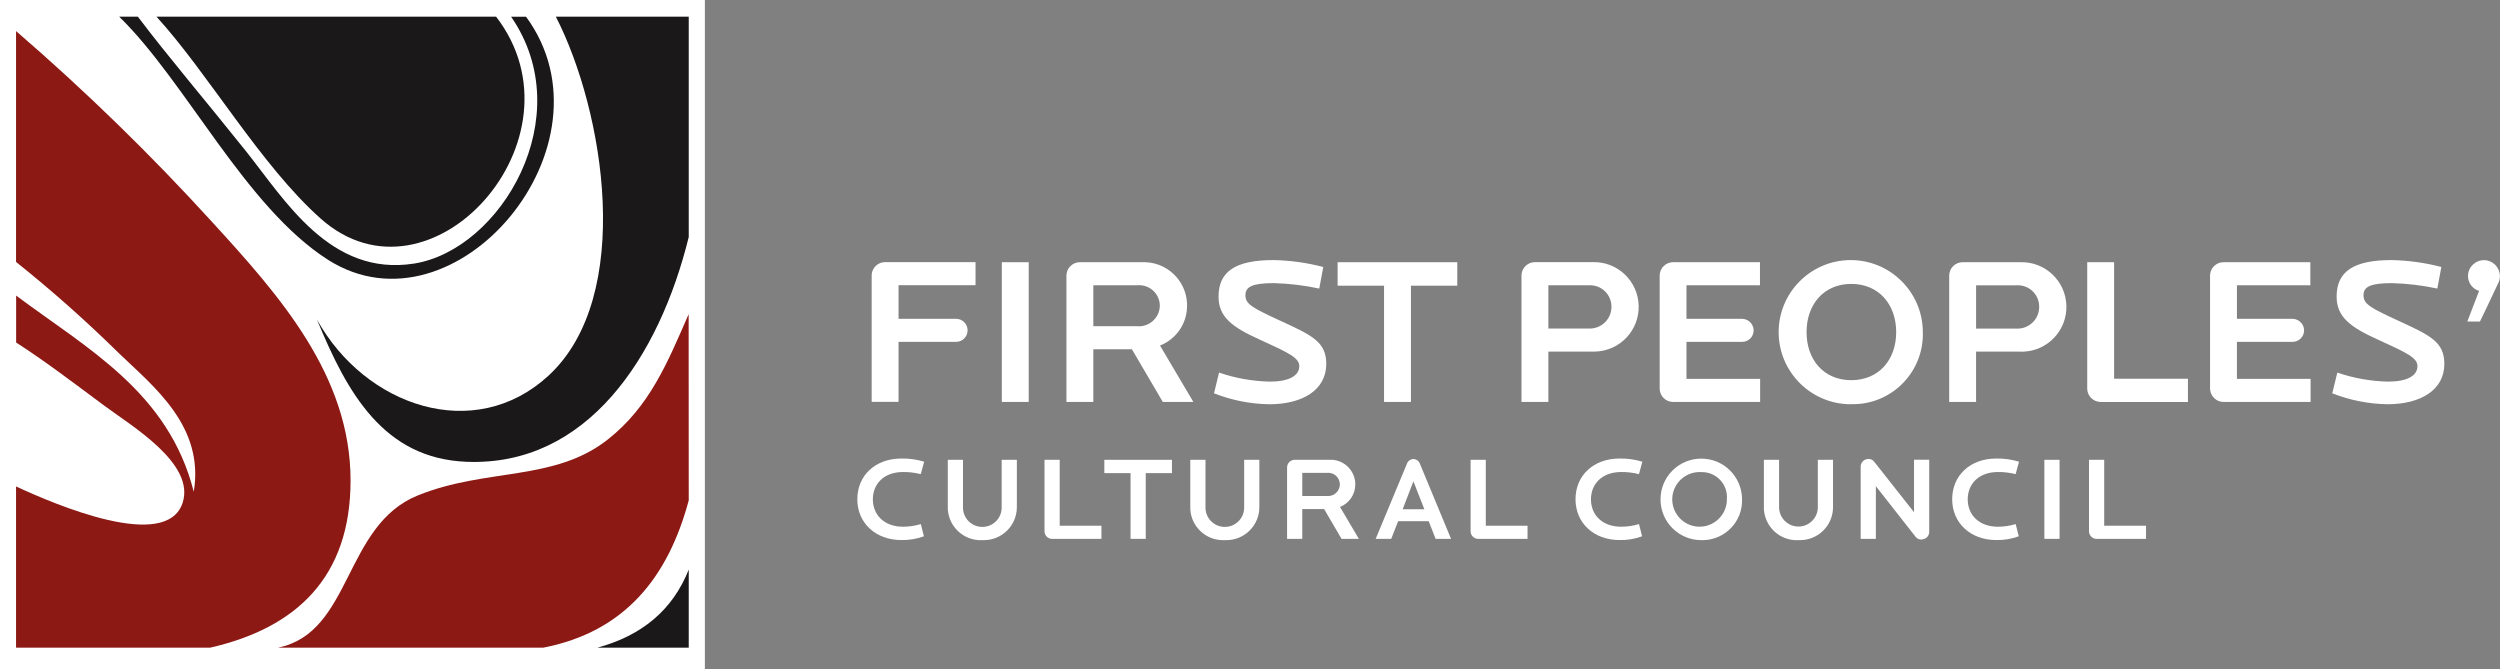 <?xml version="1.0" encoding="UTF-8"?>
<svg id="Layer_2" data-name="Layer 2" xmlns="http://www.w3.org/2000/svg" viewBox="0 0 292.89 78.4">
  <rect x="0" y="0" width="292.89" height="78.4" fill="#808080" stroke="none"/>
  <defs>
    <style>
      .cls-1 {
        fill: #1a1818;
      }

      .cls-1, .cls-2 {
        fill-rule: evenodd;
      }

      .cls-1, .cls-2, .cls-3 {
        stroke-width: 0px;
      }

      .cls-2 {
        fill: #8d1914;
      }

      .cls-3 {
        fill: #fff;
      }
    </style>
  </defs>
  <g id="Layer_1-2" data-name="Layer 1">
    <g>
      <rect class="cls-3" width="82.58" height="78.4"/>
      <g>
        <path class="cls-3" d="m105.27,33.41v3.94h6.74c.74,0,1.35.61,1.35,1.35,0,.74-.6,1.35-1.34,1.35,0,0,0,0-.01,0h-6.74v7.03h-3.15v-14.8c0-.87.71-1.57,1.57-1.57h10.6v2.7h-9.03Z"/>
        <rect class="cls-3" x="117.37" y="30.72" width="3.15" height="16.37"/>
        <path class="cls-3" d="m136.23,47.09l-3.62-6.17h-4.52v6.17h-3.15v-14.8c0-.87.71-1.57,1.57-1.57h7.28c2.8-.12,5.17,2.06,5.28,4.86,0,.08,0,.17,0,.25,0,2.06-1.25,3.9-3.17,4.65l3.91,6.61h-3.59Zm-3.03-13.67h-5.11v4.8h5.11c1.35.12,2.55-.87,2.67-2.22,0-.07,0-.14.01-.21-.02-1.33-1.12-2.4-2.46-2.38-.07,0-.15,0-.22.01"/>
        <path class="cls-3" d="m148.7,47.36c-2.21-.03-4.4-.47-6.47-1.28l.59-2.43c1.91.66,3.91,1.01,5.93,1.06,2.31,0,3.47-.71,3.47-1.82,0-.98-1.28-1.57-4.67-3.12-3.22-1.45-4.79-2.66-4.79-5.02,0-2.95,1.99-4.28,6.44-4.28,1.97.04,3.92.31,5.83.81l-.47,2.53c-1.75-.38-3.52-.59-5.31-.64-2.53,0-3.34.42-3.34,1.42,0,1.06.81,1.48,4.33,3.1,3.54,1.63,5.14,2.41,5.14,4.95,0,3.05-2.78,4.72-6.66,4.72"/>
        <path class="cls-3" d="m165.3,33.47v13.62h-3.15v-13.62h-5.44v-2.75h14.02v2.75h-5.44Z"/>
        <path class="cls-3" d="m186.59,41.19h-5.19v5.9h-3.15v-14.8c0-.87.7-1.57,1.57-1.58h6.76c2.89-.09,5.31,2.18,5.4,5.08.09,2.89-2.18,5.31-5.08,5.4-.11,0-.22,0-.32,0m-.44-7.77h-4.74v5.07h4.74c1.4.06,2.59-1.03,2.65-2.43,0-.04,0-.08,0-.12.01-1.38-1.09-2.5-2.47-2.52-.06,0-.12,0-.18,0"/>
        <path class="cls-3" d="m196.01,47.09c-.87,0-1.57-.71-1.57-1.57v-13.23c0-.87.71-1.57,1.57-1.57h10.18v2.7h-8.61v3.93h6.49c.75,0,1.37.6,1.38,1.35,0,.75-.6,1.35-1.35,1.35,0,0-.02,0-.03,0h-6.49v4.34h8.63v2.7h-10.2Z"/>
        <path class="cls-3" d="m216.89,47.36c-4.66.03-8.47-3.72-8.51-8.38s3.72-8.47,8.38-8.51c4.66-.03,8.47,3.72,8.51,8.38,0,.02,0,.05,0,.07.13,4.52-3.43,8.3-7.95,8.43-.14,0-.29,0-.43,0m0-14.09c-3.2,0-5.24,2.38-5.24,5.65s2.04,5.63,5.24,5.63,5.26-2.36,5.26-5.63-2.06-5.65-5.26-5.65"/>
        <path class="cls-3" d="m236.69,41.19h-5.18v5.9h-3.15v-14.8c0-.87.71-1.57,1.57-1.57h6.76c2.89-.09,5.31,2.18,5.4,5.08.09,2.89-2.18,5.31-5.08,5.4-.11,0-.22,0-.32,0m-.44-7.77h-4.74v5.07h4.74c1.4.06,2.59-1.03,2.65-2.43,0-.04,0-.08,0-.13.01-1.38-1.09-2.5-2.47-2.52-.06,0-.12,0-.19,0"/>
        <path class="cls-3" d="m246.08,47.09c-.86-.02-1.55-.71-1.55-1.57v-14.8h3.15v13.65h8.65v2.73h-10.25Z"/>
        <path class="cls-3" d="m260.5,47.09c-.87,0-1.57-.71-1.58-1.57v-13.23c0-.87.71-1.57,1.58-1.57h10.17v2.7h-8.6v3.93h6.49c.75,0,1.37.6,1.38,1.35,0,.75-.61,1.35-1.35,1.35,0,0-.02,0-.03,0h-6.49v4.34h8.63v2.7h-10.2Z"/>
        <path class="cls-3" d="m279.7,47.36c-2.21-.04-4.4-.47-6.46-1.28l.59-2.43c1.91.66,3.91,1.01,5.92,1.06,2.31,0,3.47-.71,3.47-1.82,0-.98-1.28-1.57-4.67-3.12-3.22-1.45-4.8-2.66-4.8-5.02,0-2.95,1.99-4.28,6.44-4.28,1.97.04,3.92.31,5.83.81l-.47,2.53c-1.75-.38-3.52-.59-5.31-.64-2.53,0-3.34.42-3.34,1.42,0,1.06.81,1.48,4.33,3.1,3.54,1.63,5.14,2.41,5.14,4.95,0,3.05-2.78,4.72-6.66,4.72"/>
        <path class="cls-3" d="m292.73,33.07c-.86,1.87-2.19,4.6-2.19,4.6h-1.48l1.38-3.59c-.78-.23-1.31-.96-1.3-1.77.02-1.03.88-1.85,1.91-1.83,1,.02,1.8.83,1.83,1.83,0,.26-.04.52-.15.76"/>
        <path class="cls-3" d="m107.88,55.55c-.68-.17-1.38-.26-2.08-.25-2.23,0-3.54,1.38-3.54,3.2s1.32,3.21,3.54,3.21c.71,0,1.41-.11,2.08-.31l.36,1.43c-.85.31-1.74.46-2.64.44-3.02,0-5.16-2-5.16-4.78s2.1-4.77,5.16-4.77c.9-.02,1.8.11,2.67.37l-.39,1.44Z"/>
        <path class="cls-3" d="m115.08,63.28c-2.12.11-3.93-1.53-4.04-3.65,0-.08,0-.15,0-.23v-5.53h1.78v5.55c-.03,1.25.97,2.29,2.22,2.31,1.25.03,2.29-.97,2.31-2.22,0-.03,0-.06,0-.09v-5.55h1.78v5.53c.01,2.13-1.71,3.87-3.84,3.88-.07,0-.14,0-.21,0"/>
        <path class="cls-3" d="m123.25,63.13c-.49,0-.88-.41-.88-.89v-8.37h1.78v7.72h4.89v1.54h-5.8Z"/>
        <path class="cls-3" d="m134.23,55.43v7.7h-1.78v-7.7h-3.07v-1.56h7.92v1.56h-3.07Z"/>
        <path class="cls-3" d="m143.49,63.28c-2.13.11-3.94-1.53-4.04-3.65,0-.07,0-.15,0-.23v-5.53h1.78v5.55c-.03,1.25.97,2.29,2.22,2.31,1.25.03,2.29-.97,2.31-2.22,0-.03,0-.06,0-.09v-5.55h1.78v5.53c.01,2.13-1.71,3.87-3.84,3.88-.07,0-.14,0-.21,0"/>
        <path class="cls-3" d="m157.17,63.13l-2.04-3.49h-2.56v3.49h-1.78v-8.37c0-.49.4-.89.89-.89h4.11c1.58-.07,2.92,1.17,2.99,2.75,0,.05,0,.09,0,.14,0,1.16-.71,2.21-1.79,2.63l2.21,3.74h-2.03Zm-1.71-7.73h-2.89v2.71h2.89c.76.07,1.44-.49,1.51-1.26,0-.04,0-.08,0-.12-.01-.75-.63-1.35-1.38-1.34-.04,0-.09,0-.13,0"/>
        <path class="cls-3" d="m168.19,63.13l-.81-2.07h-3.58l-.81,2.07h-1.82l3.68-8.85c.12-.3.41-.5.73-.5.33,0,.63.2.75.5l3.67,8.85h-1.82Zm-2.6-6.74l-1.26,3.27h2.54l-1.28-3.27Z"/>
        <path class="cls-3" d="m173.16,63.13c-.49-.01-.87-.41-.87-.89v-8.37h1.78v7.72h4.89v1.54h-5.8Z"/>
        <path class="cls-3" d="m192.02,55.55c-.68-.17-1.38-.26-2.09-.25-2.22,0-3.54,1.38-3.54,3.2s1.32,3.21,3.54,3.21c.71,0,1.41-.11,2.09-.31l.36,1.43c-.85.31-1.74.46-2.64.44-3.02,0-5.16-2-5.16-4.78s2.1-4.77,5.16-4.77c.9-.02,1.8.11,2.67.37l-.39,1.44Z"/>
        <path class="cls-3" d="m199.35,63.28c-2.64.02-4.79-2.1-4.81-4.74s2.1-4.79,4.74-4.81c2.64-.02,4.79,2.1,4.81,4.74v.04c.08,2.56-1.94,4.69-4.5,4.77-.08,0-.16,0-.25,0m0-7.97c-1.76-.12-3.29,1.21-3.42,2.97-.12,1.76,1.21,3.29,2.97,3.42,1.76.12,3.29-1.21,3.42-2.97,0-.07,0-.14,0-.22.15-1.61-1.04-3.04-2.65-3.19-.11,0-.22-.01-.32-.01"/>
        <path class="cls-3" d="m210.69,63.28c-2.13.11-3.93-1.53-4.04-3.66,0-.07,0-.15,0-.22v-5.53h1.78v5.55c0,1.25,1.02,2.27,2.27,2.27s2.27-1.02,2.27-2.27v-5.55h1.78v5.53c.01,2.13-1.71,3.87-3.84,3.88-.07,0-.14,0-.21,0"/>
        <path class="cls-3" d="m225.23,63.2c-.3.05-.6-.06-.79-.29l-4.67-5.95v6.17h-1.78v-8.47c0-.49.4-.88.89-.89.26-.02.52.1.68.31l4.68,5.93v-6.15h1.78v8.45c0,.45-.33.82-.78.87"/>
        <path class="cls-3" d="m236.15,55.55c-.68-.17-1.38-.26-2.08-.25-2.23,0-3.54,1.38-3.54,3.2s1.32,3.21,3.54,3.21c.71,0,1.41-.11,2.08-.31l.36,1.43c-.85.31-1.74.46-2.64.44-3.01,0-5.16-2-5.16-4.78s2.1-4.77,5.16-4.77c.9-.02,1.8.11,2.67.37l-.39,1.44Z"/>
        <rect class="cls-3" x="239.51" y="53.87" width="1.78" height="9.26"/>
        <path class="cls-3" d="m245.62,63.13c-.49,0-.88-.41-.88-.89v-8.37h1.78v7.72h4.9v1.54h-5.8Z"/>
      </g>
      <g>
        <rect class="cls-3" x="1.88" y="1.95" width="78.81" height="73.93"/>
        <path class="cls-1" d="m13.96,1.95h2.19c3.49,4.63,7.86,9.74,12.68,15.78,4.55,5.7,9.86,14.7,19.68,13.15,10.16-1.61,19.43-17.24,11.37-28.92h1.75c11.02,15.03-8.28,37.93-23.18,28.49C28.76,24.29,21.78,9.56,13.96,1.95"/>
        <path class="cls-1" d="m18.33,1.95h39.79c11,14.29-7.71,35.08-20.55,23.66-7.04-6.26-13.16-17-19.24-23.66"/>
        <path class="cls-1" d="m65.12,1.95h15.57v25.82c-3.46,14.06-11.92,26.91-26.06,26.33-9.65-.4-13.93-7.98-17.49-16.65,5.64,10.16,18.44,14.55,27.11,6.57,10.11-9.3,6.55-31,.87-42.07"/>
        <path class="cls-2" d="m1.88,3.64c8.11,7,15.79,14.48,23.01,22.41,7.85,8.58,16.18,17.94,16.18,30.24,0,11.36-6.38,17.29-16.46,19.59H1.88v-18.89c4.61,2.14,17.61,7.69,19.51,1.93,1.52-4.61-6-9.03-9.18-11.4-3.94-2.92-6.94-5.22-10.32-7.39v-5.5c8.36,6.24,17.86,11.32,20.81,22.98,1.27-7.68-4.69-12.3-8.75-16.21-3.84-3.78-7.86-7.35-12.07-10.71V3.64Z"/>
        <path class="cls-2" d="m80.69,58.62c-2.42,9.03-7.49,15.4-17.05,17.26h-31.09c8.69-1.73,7.7-14.31,16.38-17.83,8.02-3.26,16.01-1.6,22.3-6.58,4.86-3.84,6.95-8.92,9.45-14.67"/>
        <path class="cls-1" d="m80.69,75.88h-10.71c5.2-1.41,8.83-4.4,10.71-9.15"/>
      </g>
    </g>
  </g>
</svg>